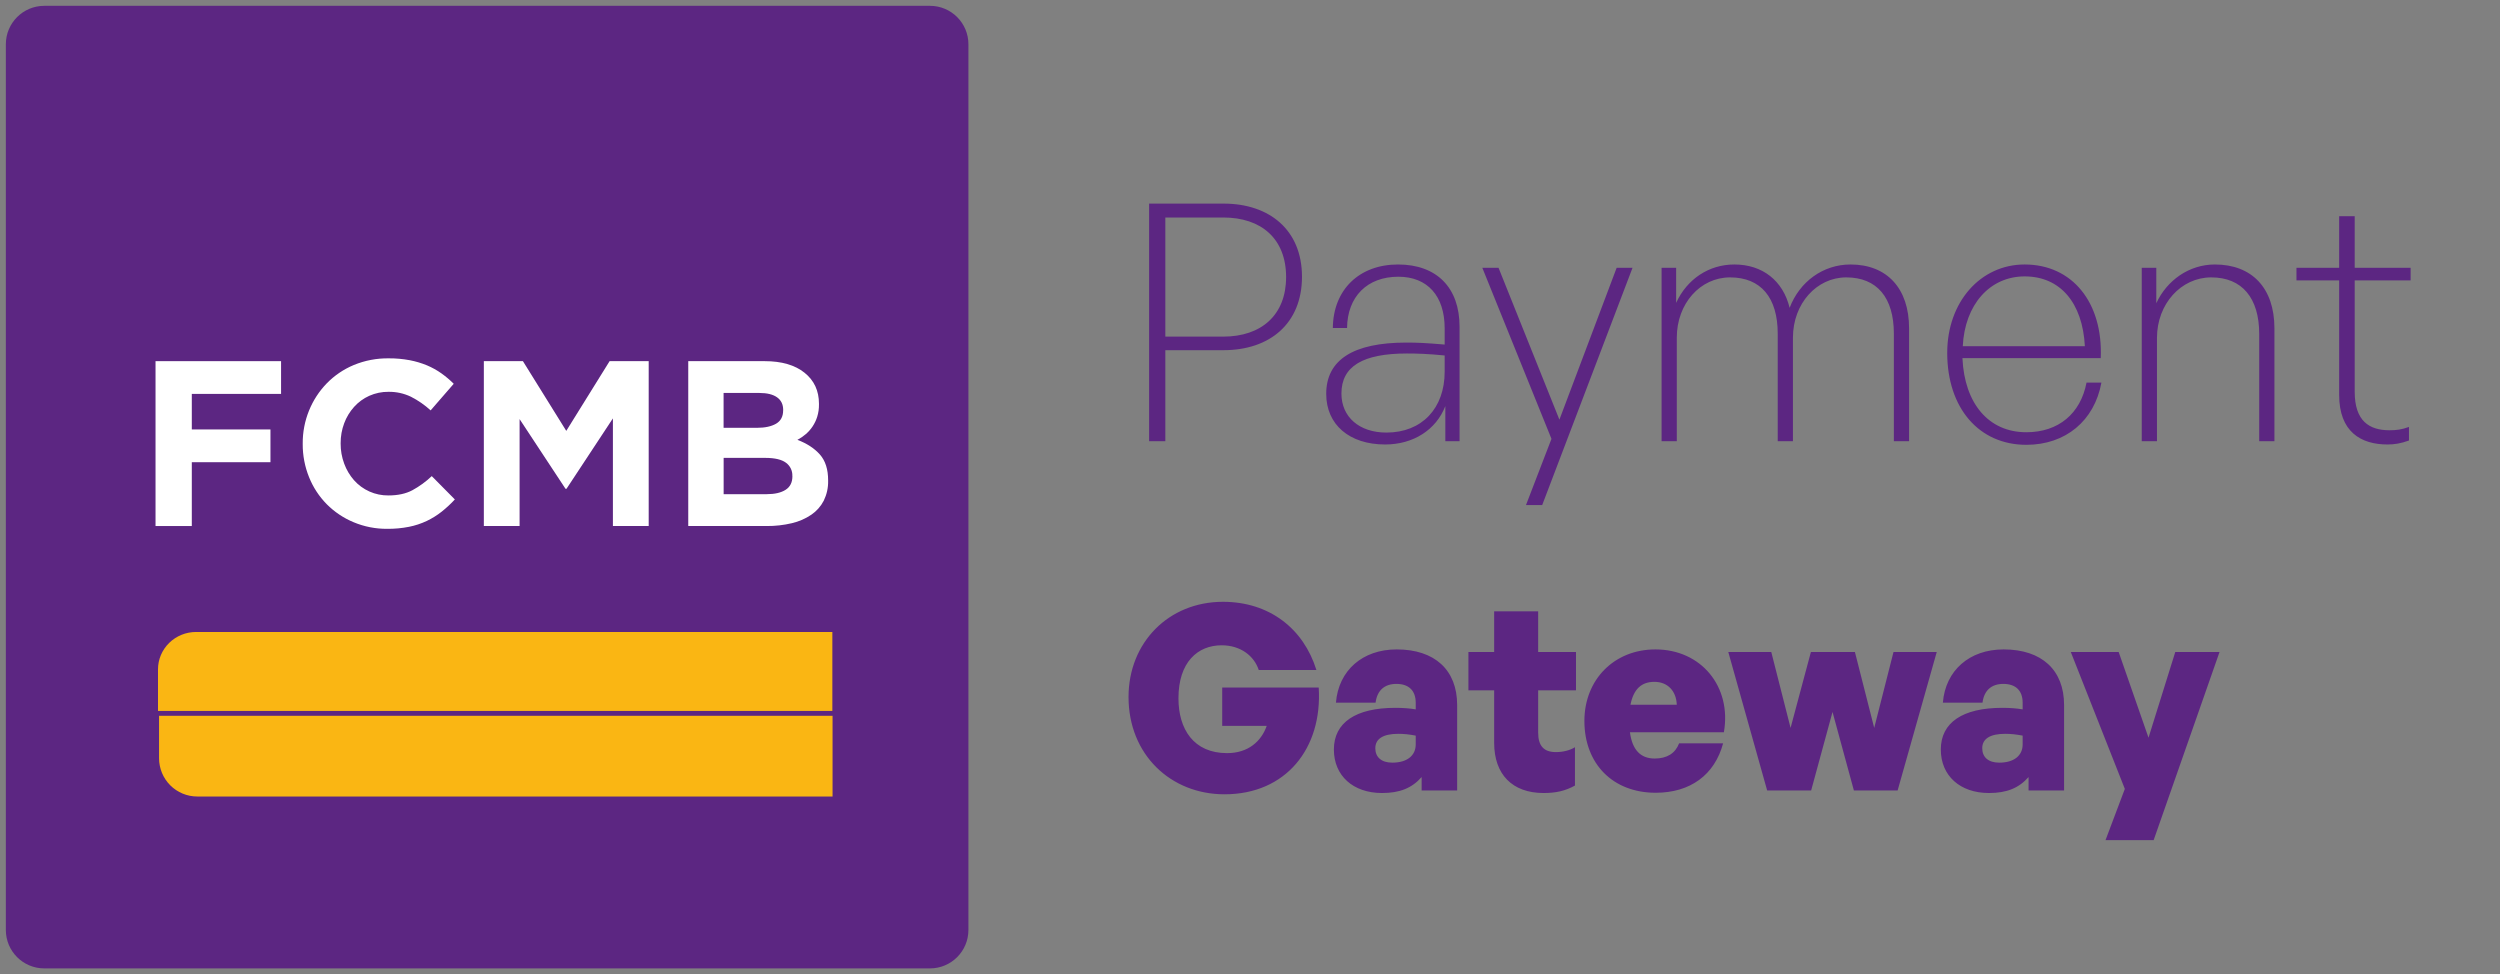 <svg width="136" height="53" viewBox="0 0 136 53" fill="none" xmlns="http://www.w3.org/2000/svg">
<rect x="0" y="0" width="136" height="53" fill="#808080" stroke="none"/>
<g clip-path="url(#clip0_2589_12785)">
<path d="M50.591 0.317H2.409C1.254 0.317 0.318 1.254 0.318 2.409V50.59C0.318 51.745 1.254 52.681 2.409 52.681H50.591C51.746 52.681 52.682 51.745 52.682 50.59V2.409C52.682 1.254 51.746 0.317 50.591 0.317Z" fill="#5C2682"/>
<path d="M10.434 21.428V23.362H14.713V25.144H10.434V28.616H8.461V19.647H15.29V21.428H10.434Z" fill="white"/>
<path d="M24.027 27.835C23.776 28.034 23.503 28.203 23.214 28.341C22.906 28.486 22.581 28.593 22.247 28.659C21.859 28.735 21.464 28.772 21.068 28.768C20.439 28.774 19.816 28.652 19.236 28.409C18.689 28.182 18.193 27.849 17.775 27.429C17.361 27.009 17.034 26.51 16.814 25.962C16.582 25.389 16.464 24.775 16.468 24.155V24.13C16.463 23.512 16.581 22.9 16.814 22.328C17.037 21.78 17.363 21.28 17.775 20.855C18.194 20.426 18.695 20.086 19.248 19.856C19.85 19.608 20.496 19.485 21.147 19.494C21.532 19.491 21.915 19.526 22.293 19.596C22.616 19.658 22.932 19.753 23.235 19.878C23.511 19.995 23.773 20.141 24.017 20.314C24.254 20.483 24.477 20.672 24.683 20.878L23.426 22.325C23.105 22.03 22.745 21.781 22.356 21.583C21.974 21.4 21.555 21.308 21.132 21.315C20.773 21.311 20.416 21.386 20.088 21.532C19.774 21.673 19.492 21.878 19.262 22.135C19.029 22.395 18.846 22.697 18.724 23.025C18.594 23.371 18.529 23.738 18.531 24.108V24.133C18.529 24.505 18.594 24.874 18.724 25.222C18.844 25.551 19.024 25.855 19.254 26.119C19.488 26.385 19.778 26.596 20.101 26.74C20.425 26.884 20.776 26.956 21.131 26.952C21.643 26.952 22.077 26.858 22.431 26.67C22.815 26.461 23.171 26.202 23.488 25.901L24.744 27.17C24.522 27.409 24.283 27.631 24.027 27.835Z" fill="white"/>
<path d="M33.342 28.616V22.76L30.817 26.591H30.764L28.266 22.799V28.616H26.321V19.647H28.447L30.805 23.44L33.162 19.647H35.289V28.616H33.342Z" fill="white"/>
<path d="M44.815 27.232C44.657 27.54 44.424 27.805 44.137 28C43.815 28.218 43.456 28.374 43.077 28.462C42.626 28.569 42.163 28.62 41.699 28.616H37.441V19.647H41.598C42.519 19.647 43.241 19.856 43.765 20.275C44.29 20.694 44.552 21.258 44.552 21.966V21.994C44.556 22.224 44.524 22.453 44.456 22.673C44.397 22.861 44.311 23.039 44.202 23.203C44.098 23.359 43.973 23.499 43.831 23.62C43.692 23.739 43.541 23.842 43.379 23.927C43.898 24.124 44.306 24.391 44.604 24.728C44.902 25.065 45.05 25.532 45.05 26.128V26.154C45.059 26.527 44.978 26.896 44.815 27.232ZM42.605 22.299C42.605 22 42.494 21.772 42.272 21.614C42.05 21.456 41.73 21.377 41.311 21.377H39.363V23.273H41.181C41.617 23.273 41.962 23.198 42.219 23.049C42.475 22.899 42.603 22.658 42.603 22.325L42.605 22.299ZM43.104 25.887C43.109 25.749 43.08 25.612 43.02 25.488C42.959 25.363 42.87 25.256 42.758 25.174C42.528 25 42.157 24.911 41.645 24.909H39.366V26.883H41.711C42.147 26.883 42.488 26.804 42.736 26.646C42.984 26.488 43.107 26.242 43.107 25.909L43.104 25.887Z" fill="white"/>
<path d="M45.28 34.379V38.676H8.595V36.416C8.595 36.148 8.648 35.883 8.752 35.636C8.857 35.389 9.01 35.164 9.202 34.975C9.395 34.786 9.624 34.636 9.876 34.533C10.128 34.431 10.398 34.379 10.67 34.379L45.28 34.379Z" fill="#FAB613"/>
<path d="M8.653 38.939H45.291V43.33H10.735C10.461 43.331 10.191 43.277 9.938 43.172C9.685 43.067 9.456 42.914 9.262 42.721C9.069 42.527 8.916 42.298 8.811 42.045C8.707 41.792 8.653 41.522 8.653 41.248V38.939Z" fill="#FAB613"/>
</g>
<path d="M66.562 19.05C69.064 19.05 70.828 17.61 70.828 15.054C70.828 12.516 69.064 11.076 66.562 11.076H62.512V24H63.394V19.05H66.562ZM66.544 11.832C68.614 11.832 69.964 12.984 69.964 15.072C69.964 17.142 68.614 18.312 66.544 18.312H63.394V11.832H66.544ZM78.626 24H79.4V17.772C79.4 15.648 78.158 14.388 76.052 14.388C73.946 14.388 72.524 15.756 72.506 17.844H73.28C73.298 16.134 74.378 15.054 76.07 15.054C77.654 15.054 78.59 16.098 78.59 17.862V18.744C77.528 18.654 77.096 18.636 76.502 18.636C73.622 18.636 72.146 19.572 72.146 21.426C72.146 23.1 73.406 24.18 75.35 24.18C76.88 24.18 78.122 23.388 78.626 22.092V24ZM72.974 21.408C72.974 19.932 74.126 19.23 76.538 19.23C77.078 19.23 77.69 19.248 78.59 19.338V20.22C78.59 22.218 77.348 23.532 75.422 23.532C73.946 23.532 72.974 22.686 72.974 21.408ZM88.81 14.568H87.946L84.832 22.83L81.52 14.568H80.638L84.4 23.874L83.014 27.474H83.896L88.81 14.568ZM91.218 24V18.366C91.218 16.512 92.496 15.09 94.116 15.09C95.79 15.09 96.708 16.188 96.708 18.15V24H97.536V18.366C97.536 16.512 98.832 15.09 100.434 15.09C102.108 15.09 103.026 16.188 103.026 18.15V24H103.854V17.862C103.854 15.684 102.648 14.388 100.668 14.388C99.174 14.388 97.896 15.324 97.356 16.746C96.996 15.27 95.88 14.388 94.35 14.388C92.964 14.388 91.776 15.18 91.182 16.476V14.568H90.39V24H91.218ZM110.231 24.198C112.373 24.198 113.939 22.884 114.317 20.814H113.507C113.183 22.506 111.977 23.514 110.231 23.514C108.179 23.514 106.865 21.948 106.757 19.482H114.281C114.407 16.458 112.733 14.388 110.141 14.388C107.729 14.388 105.929 16.44 105.929 19.194C105.929 22.2 107.657 24.198 110.231 24.198ZM110.141 15.036C112.067 15.036 113.291 16.458 113.417 18.834H106.775C106.883 16.566 108.251 15.036 110.141 15.036ZM117.339 18.384C117.339 16.53 118.653 15.09 120.291 15.09C121.965 15.09 122.901 16.206 122.901 18.168V24H123.729V17.862C123.729 15.648 122.487 14.388 120.489 14.388C119.085 14.388 117.879 15.252 117.303 16.494V14.568H116.511V24H117.339V18.384ZM131.048 23.226C130.652 23.37 130.364 23.406 129.986 23.406C128.888 23.406 128.096 22.902 128.096 21.318V15.252H131.138V14.568H128.096V11.76H127.25V14.568H124.928V15.252H127.25V21.48C127.25 23.496 128.438 24.18 129.878 24.18C130.256 24.18 130.598 24.126 131.048 23.964V23.226ZM66.614 43.21C69.946 43.21 71.948 40.718 71.738 37.4H66.488V39.486H68.91C68.616 40.326 67.902 40.97 66.754 40.97C64.934 40.97 64.108 39.668 64.108 37.988C64.108 36.014 65.158 35.104 66.46 35.104C67.482 35.104 68.224 35.678 68.476 36.448H71.612C70.912 34.194 69.05 32.738 66.53 32.738C63.576 32.738 61.392 34.95 61.392 37.918C61.392 41.054 63.688 43.21 66.614 43.21ZM77.337 43H79.269V38.352C79.269 36.448 78.051 35.328 75.979 35.328C74.117 35.328 72.815 36.476 72.675 38.226H74.831C74.915 37.568 75.307 37.204 75.965 37.204C76.637 37.204 77.015 37.568 77.015 38.226V38.59C76.693 38.534 76.315 38.506 75.909 38.506C73.753 38.506 72.563 39.304 72.563 40.774C72.563 42.202 73.613 43.14 75.181 43.14C76.147 43.14 76.805 42.874 77.337 42.272V43ZM74.817 40.704C74.817 40.186 75.251 39.92 76.063 39.92C76.371 39.92 76.651 39.948 77.015 40.018V40.494C77.015 41.11 76.539 41.488 75.741 41.488C75.153 41.488 74.817 41.194 74.817 40.704ZM85.678 40.648C85.412 40.816 85.034 40.914 84.642 40.914C83.984 40.914 83.676 40.578 83.676 39.85V37.554H85.734V35.468H83.676V33.256H81.282V35.468H79.882V37.554H81.282V40.41C81.282 42.132 82.276 43.14 83.97 43.14C84.642 43.14 85.146 43.028 85.678 42.734V40.648ZM90.069 43.126C91.945 43.126 93.275 42.16 93.737 40.438H91.343C91.133 40.984 90.685 41.264 90.013 41.264C89.243 41.264 88.795 40.788 88.669 39.836H93.779C94.213 37.358 92.547 35.328 90.055 35.328C87.815 35.328 86.191 36.966 86.191 39.22C86.191 41.558 87.745 43.126 90.069 43.126ZM89.999 37.092C90.713 37.092 91.189 37.582 91.217 38.338H88.697C88.865 37.498 89.285 37.092 89.999 37.092ZM100.851 43H103.231L105.359 35.468H103.007L101.957 39.598L100.907 35.468H98.513L97.407 39.598L96.357 35.468H94.019L96.133 43H98.527L99.689 38.73L100.851 43ZM110.354 43H112.286V38.352C112.286 36.448 111.068 35.328 108.996 35.328C107.134 35.328 105.832 36.476 105.692 38.226H107.848C107.932 37.568 108.324 37.204 108.982 37.204C109.654 37.204 110.032 37.568 110.032 38.226V38.59C109.71 38.534 109.332 38.506 108.926 38.506C106.77 38.506 105.58 39.304 105.58 40.774C105.58 42.202 106.63 43.14 108.198 43.14C109.164 43.14 109.822 42.874 110.354 42.272V43ZM107.834 40.704C107.834 40.186 108.268 39.92 109.08 39.92C109.388 39.92 109.668 39.948 110.032 40.018V40.494C110.032 41.11 109.556 41.488 108.758 41.488C108.17 41.488 107.834 41.194 107.834 40.704ZM120.743 35.468H118.335L116.879 40.13L115.255 35.468H112.651L115.591 42.916L114.541 45.702H117.159L120.743 35.468Z" fill="#5C2682"/>
<defs>
<clipPath id="clip0_2589_12785">
<rect width="53" height="53" fill="white"/>
</clipPath>
</defs>
</svg>
